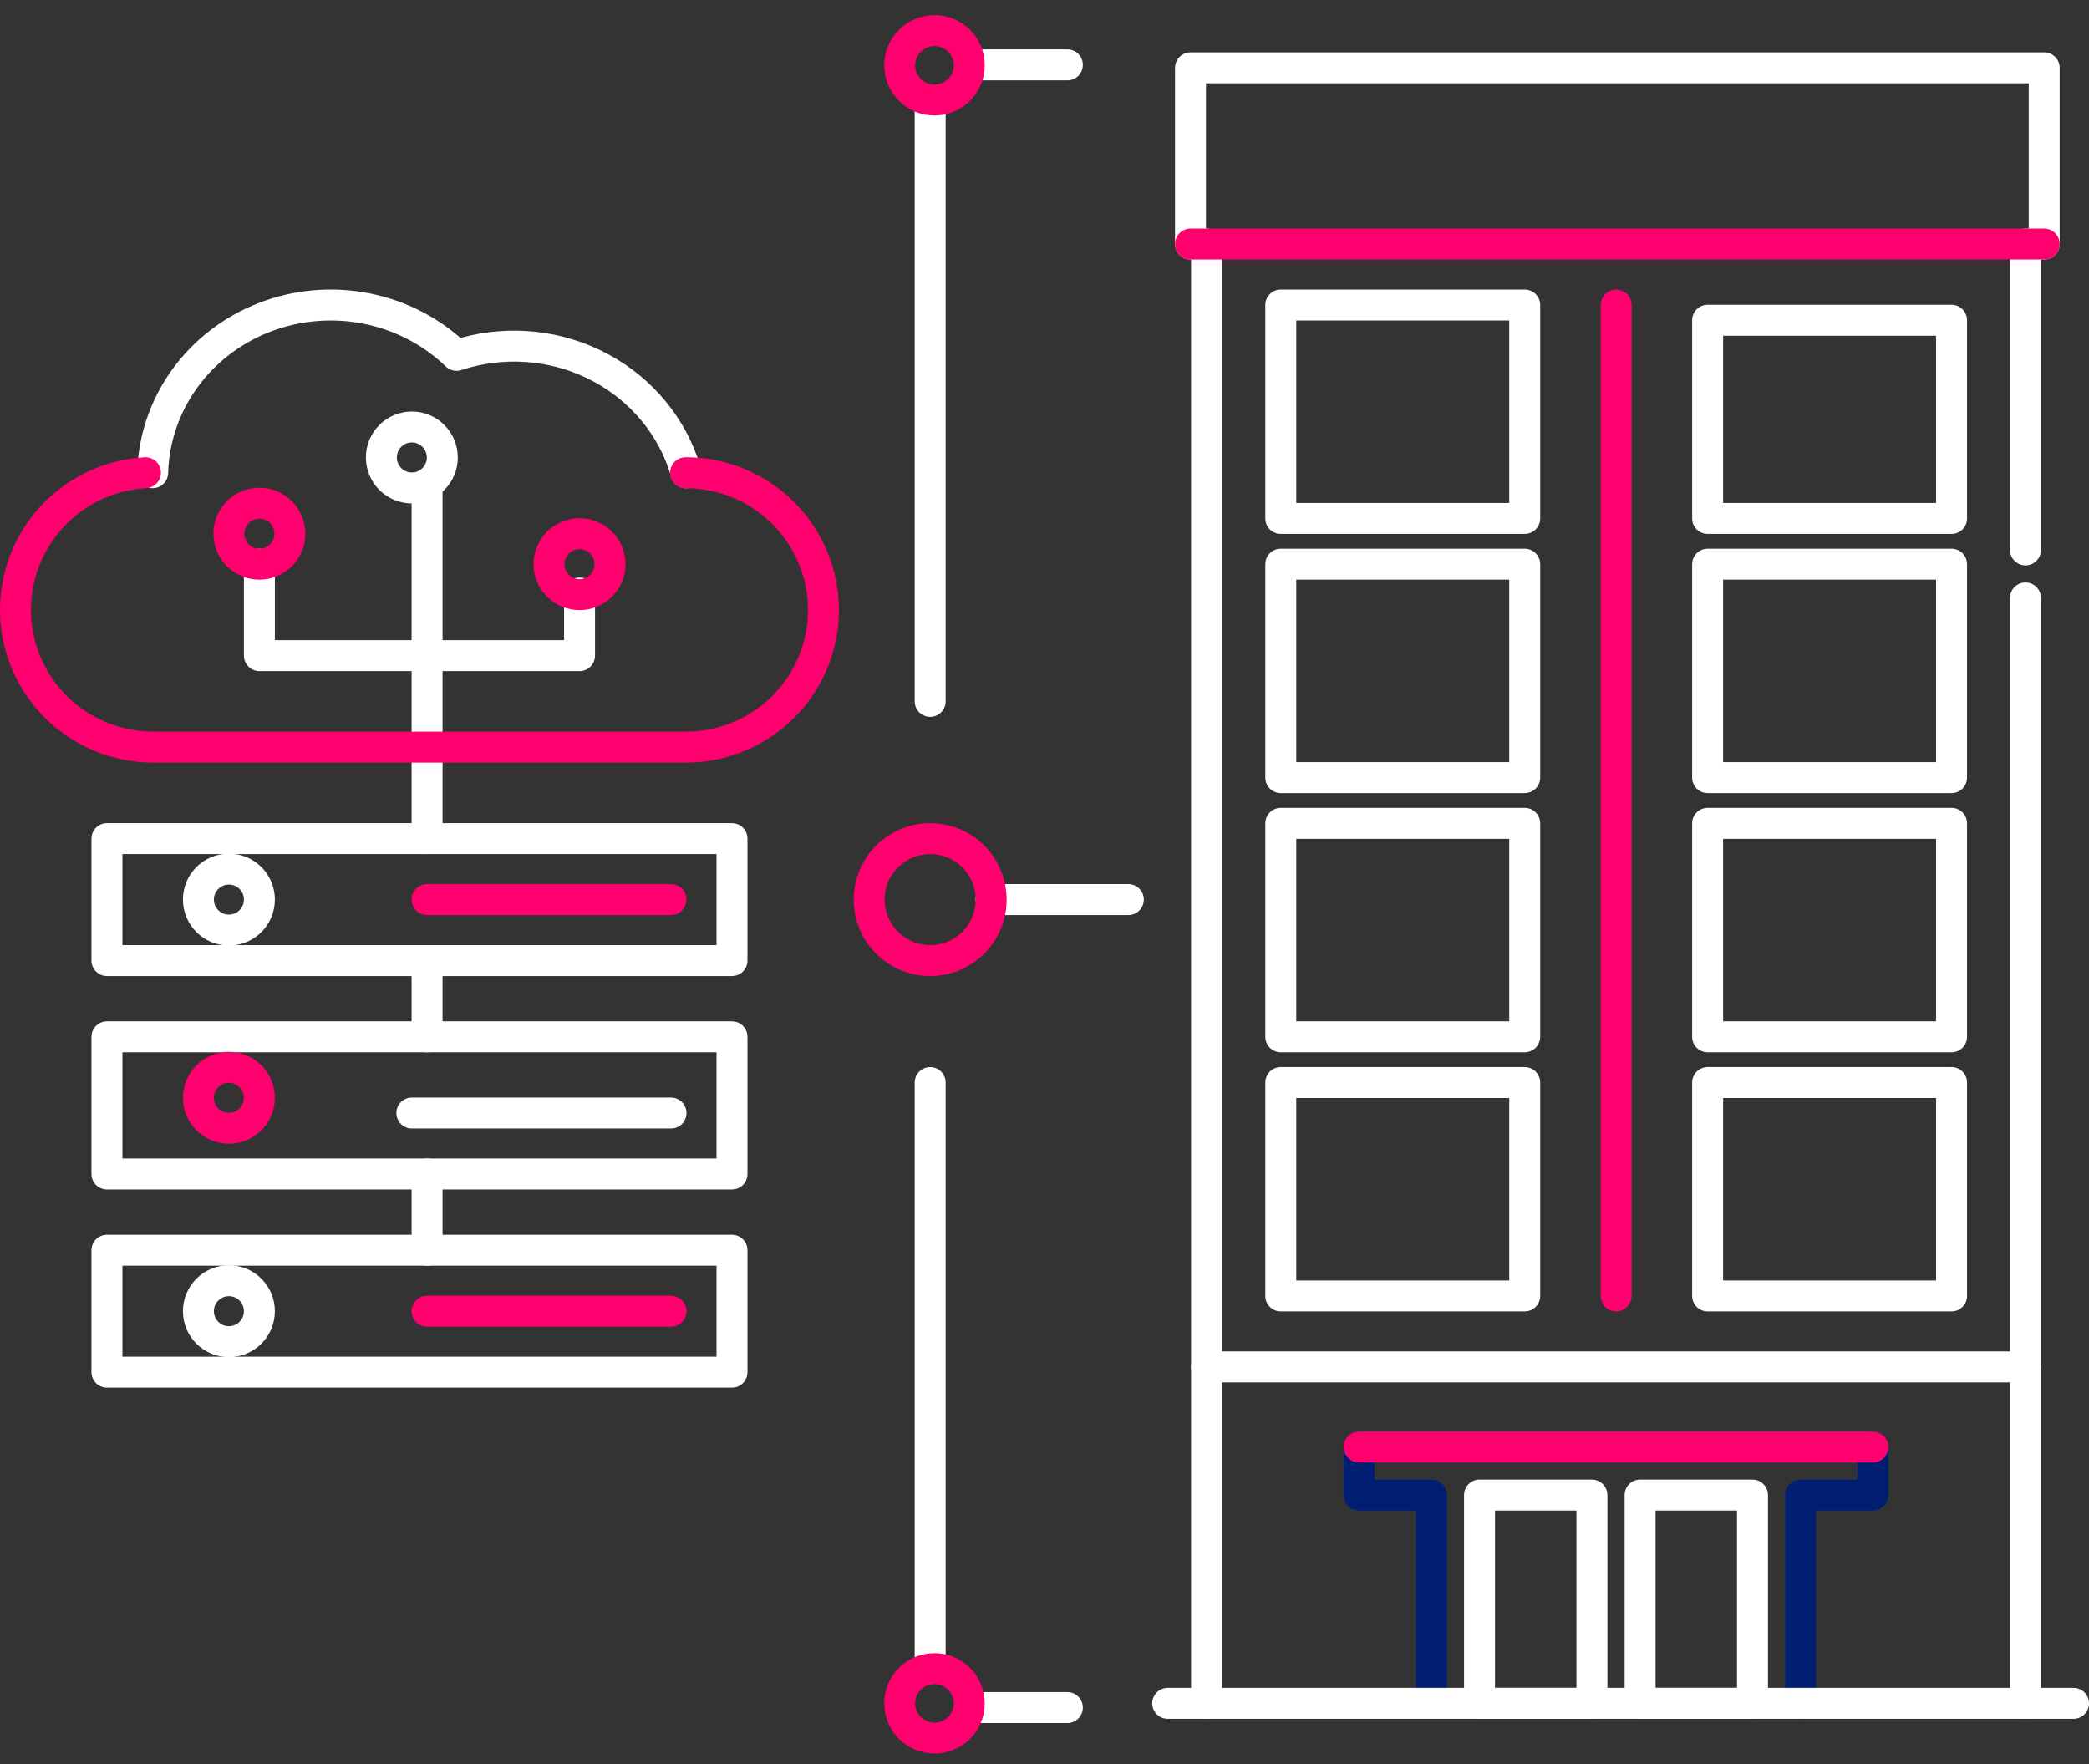 <svg width="135" height="114" viewBox="0 0 135 114" fill="none" xmlns="http://www.w3.org/2000/svg">
<rect x="0" y="0" width="135" height="114" fill="#333333" stroke="none"/>
<path d="M130.895 35.537V15.77H132.104V4.383H76.935V15.77H77.972V110.074" stroke="white" stroke-width="2" stroke-linecap="round" stroke-linejoin="round"/>
<path d="M130.895 110.074V38.642" stroke="white" stroke-width="2" stroke-linecap="round" stroke-linejoin="round"/>
<path d="M98.534 19.711H82.77V33.504H98.534V19.711Z" stroke="white" stroke-width="2" stroke-linecap="round" stroke-linejoin="round"/>
<path d="M98.534 36.459H82.77V50.252H98.534V36.459Z" stroke="white" stroke-width="2" stroke-linecap="round" stroke-linejoin="round"/>
<path d="M98.534 53.207H82.77V67H98.534V53.207Z" stroke="white" stroke-width="2" stroke-linecap="round" stroke-linejoin="round"/>
<path d="M98.534 69.955H82.77V83.748H98.534V69.955Z" stroke="white" stroke-width="2" stroke-linecap="round" stroke-linejoin="round"/>
<path d="M104.444 83.748L104.444 19.711" stroke="#FF006E" stroke-width="2" stroke-linecap="round" stroke-linejoin="round"/>
<path d="M126.118 53.207H110.355V67H126.118V53.207Z" stroke="white" stroke-width="2" stroke-linecap="round" stroke-linejoin="round"/>
<path d="M126.118 36.459H110.355V50.252H126.118V36.459Z" stroke="white" stroke-width="2" stroke-linecap="round" stroke-linejoin="round"/>
<path d="M126.118 20.696H110.355V33.504H126.118V20.696Z" stroke="white" stroke-width="2" stroke-linecap="round" stroke-linejoin="round"/>
<path d="M126.118 69.955H110.355V83.748H126.118V69.955Z" stroke="white" stroke-width="2" stroke-linecap="round" stroke-linejoin="round"/>
<path d="M132.104 15.77H76.935" stroke="#FF006E" stroke-width="2" stroke-linecap="round" stroke-linejoin="round"/>
<path d="M77.973 88.334H130.895" stroke="white" stroke-width="2" stroke-linecap="round" stroke-linejoin="round"/>
<path d="M87.83 93.51V96.616H92.5V110.074" stroke="#001F73" stroke-width="2" stroke-linecap="round" stroke-linejoin="round"/>
<path d="M116.367 110.074V96.616H121.037V93.51" stroke="#001F73" stroke-width="2" stroke-linecap="round" stroke-linejoin="round"/>
<path d="M102.877 96.616H95.613V110.074H102.877V96.616Z" stroke="white" stroke-width="2" stroke-linecap="round" stroke-linejoin="round"/>
<path d="M113.254 96.616H105.99V110.074H113.254V96.616Z" stroke="white" stroke-width="2" stroke-linecap="round" stroke-linejoin="round"/>
<path d="M75.462 110.074H134" stroke="white" stroke-width="2" stroke-linecap="round" stroke-linejoin="round"/>
<path d="M63.066 110.348L68.978 110.348" stroke="white" stroke-width="2" stroke-linecap="round" stroke-linejoin="round"/>
<path d="M60.111 69.955L60.111 107.392" stroke="white" stroke-width="2" stroke-linecap="round" stroke-linejoin="round"/>
<path d="M60.111 6.904L60.111 45.326" stroke="white" stroke-width="2" stroke-linecap="round" stroke-linejoin="round"/>
<path d="M68.978 4.191L63.066 4.191" stroke="white" stroke-width="2" stroke-linecap="round" stroke-linejoin="round"/>
<path d="M64.052 58.133L72.918 58.133" stroke="white" stroke-width="2" stroke-linecap="round" stroke-linejoin="round"/>
<path d="M121.037 93.51H87.831" stroke="#FF006E" stroke-width="2" stroke-linecap="round" stroke-linejoin="round"/>
<path d="M27.6 31.533V54.193" stroke="white" stroke-width="2" stroke-linecap="round" stroke-linejoin="round"/>
<path d="M47.304 54.193H6.911V62.074H47.304V54.193Z" stroke="white" stroke-width="2" stroke-linecap="round" stroke-linejoin="round"/>
<path d="M14.793 60.104C15.881 60.104 16.763 59.221 16.763 58.133C16.763 57.045 15.881 56.163 14.793 56.163C13.704 56.163 12.822 57.045 12.822 58.133C12.822 59.221 13.704 60.104 14.793 60.104Z" stroke="white" stroke-width="2" stroke-linecap="round" stroke-linejoin="round"/>
<path d="M43.363 58.133H27.6" stroke="#FF006E" stroke-width="2" stroke-linecap="round" stroke-linejoin="round"/>
<path d="M9.867 30.548C9.926 28.373 10.643 26.263 11.929 24.478C13.215 22.693 15.013 21.312 17.102 20.505C19.191 19.698 21.479 19.501 23.683 19.938C25.886 20.375 27.909 21.426 29.502 22.963C32.394 22.009 35.56 22.205 38.304 23.507C41.048 24.809 43.145 27.112 44.134 29.909C44.205 30.116 44.277 30.341 44.33 30.548H44.348" stroke="white" stroke-width="2" stroke-linecap="round" stroke-linejoin="round"/>
<path d="M44.307 30.548C46.567 30.546 48.743 31.401 50.394 32.939C52.044 34.477 53.046 36.584 53.195 38.831C53.345 41.078 52.631 43.297 51.198 45.039C49.766 46.78 47.722 47.914 45.481 48.209C45.092 48.26 44.7 48.284 44.307 48.281H9.905C7.587 48.281 5.36 47.38 3.698 45.77C2.036 44.16 1.069 41.968 1.004 39.66C0.938 37.351 1.778 35.108 3.346 33.406C4.913 31.705 7.085 30.68 9.399 30.548" stroke="#FF006E" stroke-width="2" stroke-linecap="round" stroke-linejoin="round"/>
<path d="M27.6 62.074V67" stroke="white" stroke-width="2" stroke-linecap="round" stroke-linejoin="round"/>
<path d="M27.6 75.867V80.793" stroke="white" stroke-width="2" stroke-linecap="round" stroke-linejoin="round"/>
<path d="M47.304 67H6.911V75.867H47.304V67Z" stroke="white" stroke-width="2" stroke-linecap="round" stroke-linejoin="round"/>
<path d="M14.793 72.911C15.881 72.911 16.763 72.029 16.763 70.941C16.763 69.852 15.881 68.97 14.793 68.97C13.704 68.97 12.822 69.852 12.822 70.941C12.822 72.029 13.704 72.911 14.793 72.911Z" stroke="#FF006E" stroke-width="2" stroke-linecap="round" stroke-linejoin="round"/>
<path d="M43.363 71.926H26.615" stroke="white" stroke-width="2" stroke-linecap="round" stroke-linejoin="round"/>
<path d="M47.304 80.793H6.911V88.674H47.304V80.793Z" stroke="white" stroke-width="2" stroke-linecap="round" stroke-linejoin="round"/>
<path d="M14.793 86.704C15.881 86.704 16.763 85.822 16.763 84.733C16.763 83.645 15.881 82.763 14.793 82.763C13.704 82.763 12.822 83.645 12.822 84.733C12.822 85.822 13.704 86.704 14.793 86.704Z" stroke="white" stroke-width="2" stroke-linecap="round" stroke-linejoin="round"/>
<path d="M43.363 84.733H27.6" stroke="#FF006E" stroke-width="2" stroke-linecap="round" stroke-linejoin="round"/>
<path d="M16.763 36.459V42.37H37.452V38.324" stroke="white" stroke-width="2" stroke-linecap="round" stroke-linejoin="round"/>
<path d="M16.763 36.459C17.851 36.459 18.733 35.577 18.733 34.489C18.733 33.401 17.851 32.519 16.763 32.519C15.675 32.519 14.793 33.401 14.793 34.489C14.793 35.577 15.675 36.459 16.763 36.459Z" stroke="#FF006E" stroke-width="2" stroke-linecap="round" stroke-linejoin="round"/>
<path d="M37.452 38.429C38.54 38.429 39.422 37.547 39.422 36.459C39.422 35.371 38.54 34.489 37.452 34.489C36.364 34.489 35.481 35.371 35.481 36.459C35.481 37.547 36.364 38.429 37.452 38.429Z" stroke="#FF006E" stroke-width="2" stroke-linecap="round" stroke-linejoin="round"/>
<path d="M26.615 31.533C27.703 31.533 28.585 30.651 28.585 29.563C28.585 28.475 27.703 27.593 26.615 27.593C25.527 27.593 24.645 28.475 24.645 29.563C24.645 30.651 25.527 31.533 26.615 31.533Z" stroke="white" stroke-width="2" stroke-linecap="round" stroke-linejoin="round"/>
<path d="M60.111 62.074C62.288 62.074 64.052 60.31 64.052 58.133C64.052 55.957 62.288 54.193 60.111 54.193C57.935 54.193 56.17 55.957 56.17 58.133C56.17 60.31 57.935 62.074 60.111 62.074Z" stroke="#FF006E" stroke-width="2" stroke-linecap="round" stroke-linejoin="round"/>
<path d="M60.39 112.319C61.632 112.319 62.639 111.314 62.639 110.075C62.639 108.836 61.632 107.831 60.39 107.831C59.148 107.831 58.141 108.836 58.141 110.075C58.141 111.314 59.148 112.319 60.39 112.319Z" stroke="#FF006E" stroke-width="2" stroke-linecap="round" stroke-linejoin="round"/>
<path d="M60.39 6.465C61.632 6.465 62.639 5.461 62.639 4.221C62.639 2.982 61.632 1.978 60.39 1.978C59.148 1.978 58.141 2.982 58.141 4.221C58.141 5.461 59.148 6.465 60.39 6.465Z" stroke="#FF006E" stroke-width="2" stroke-linecap="round" stroke-linejoin="round"/>
</svg>
